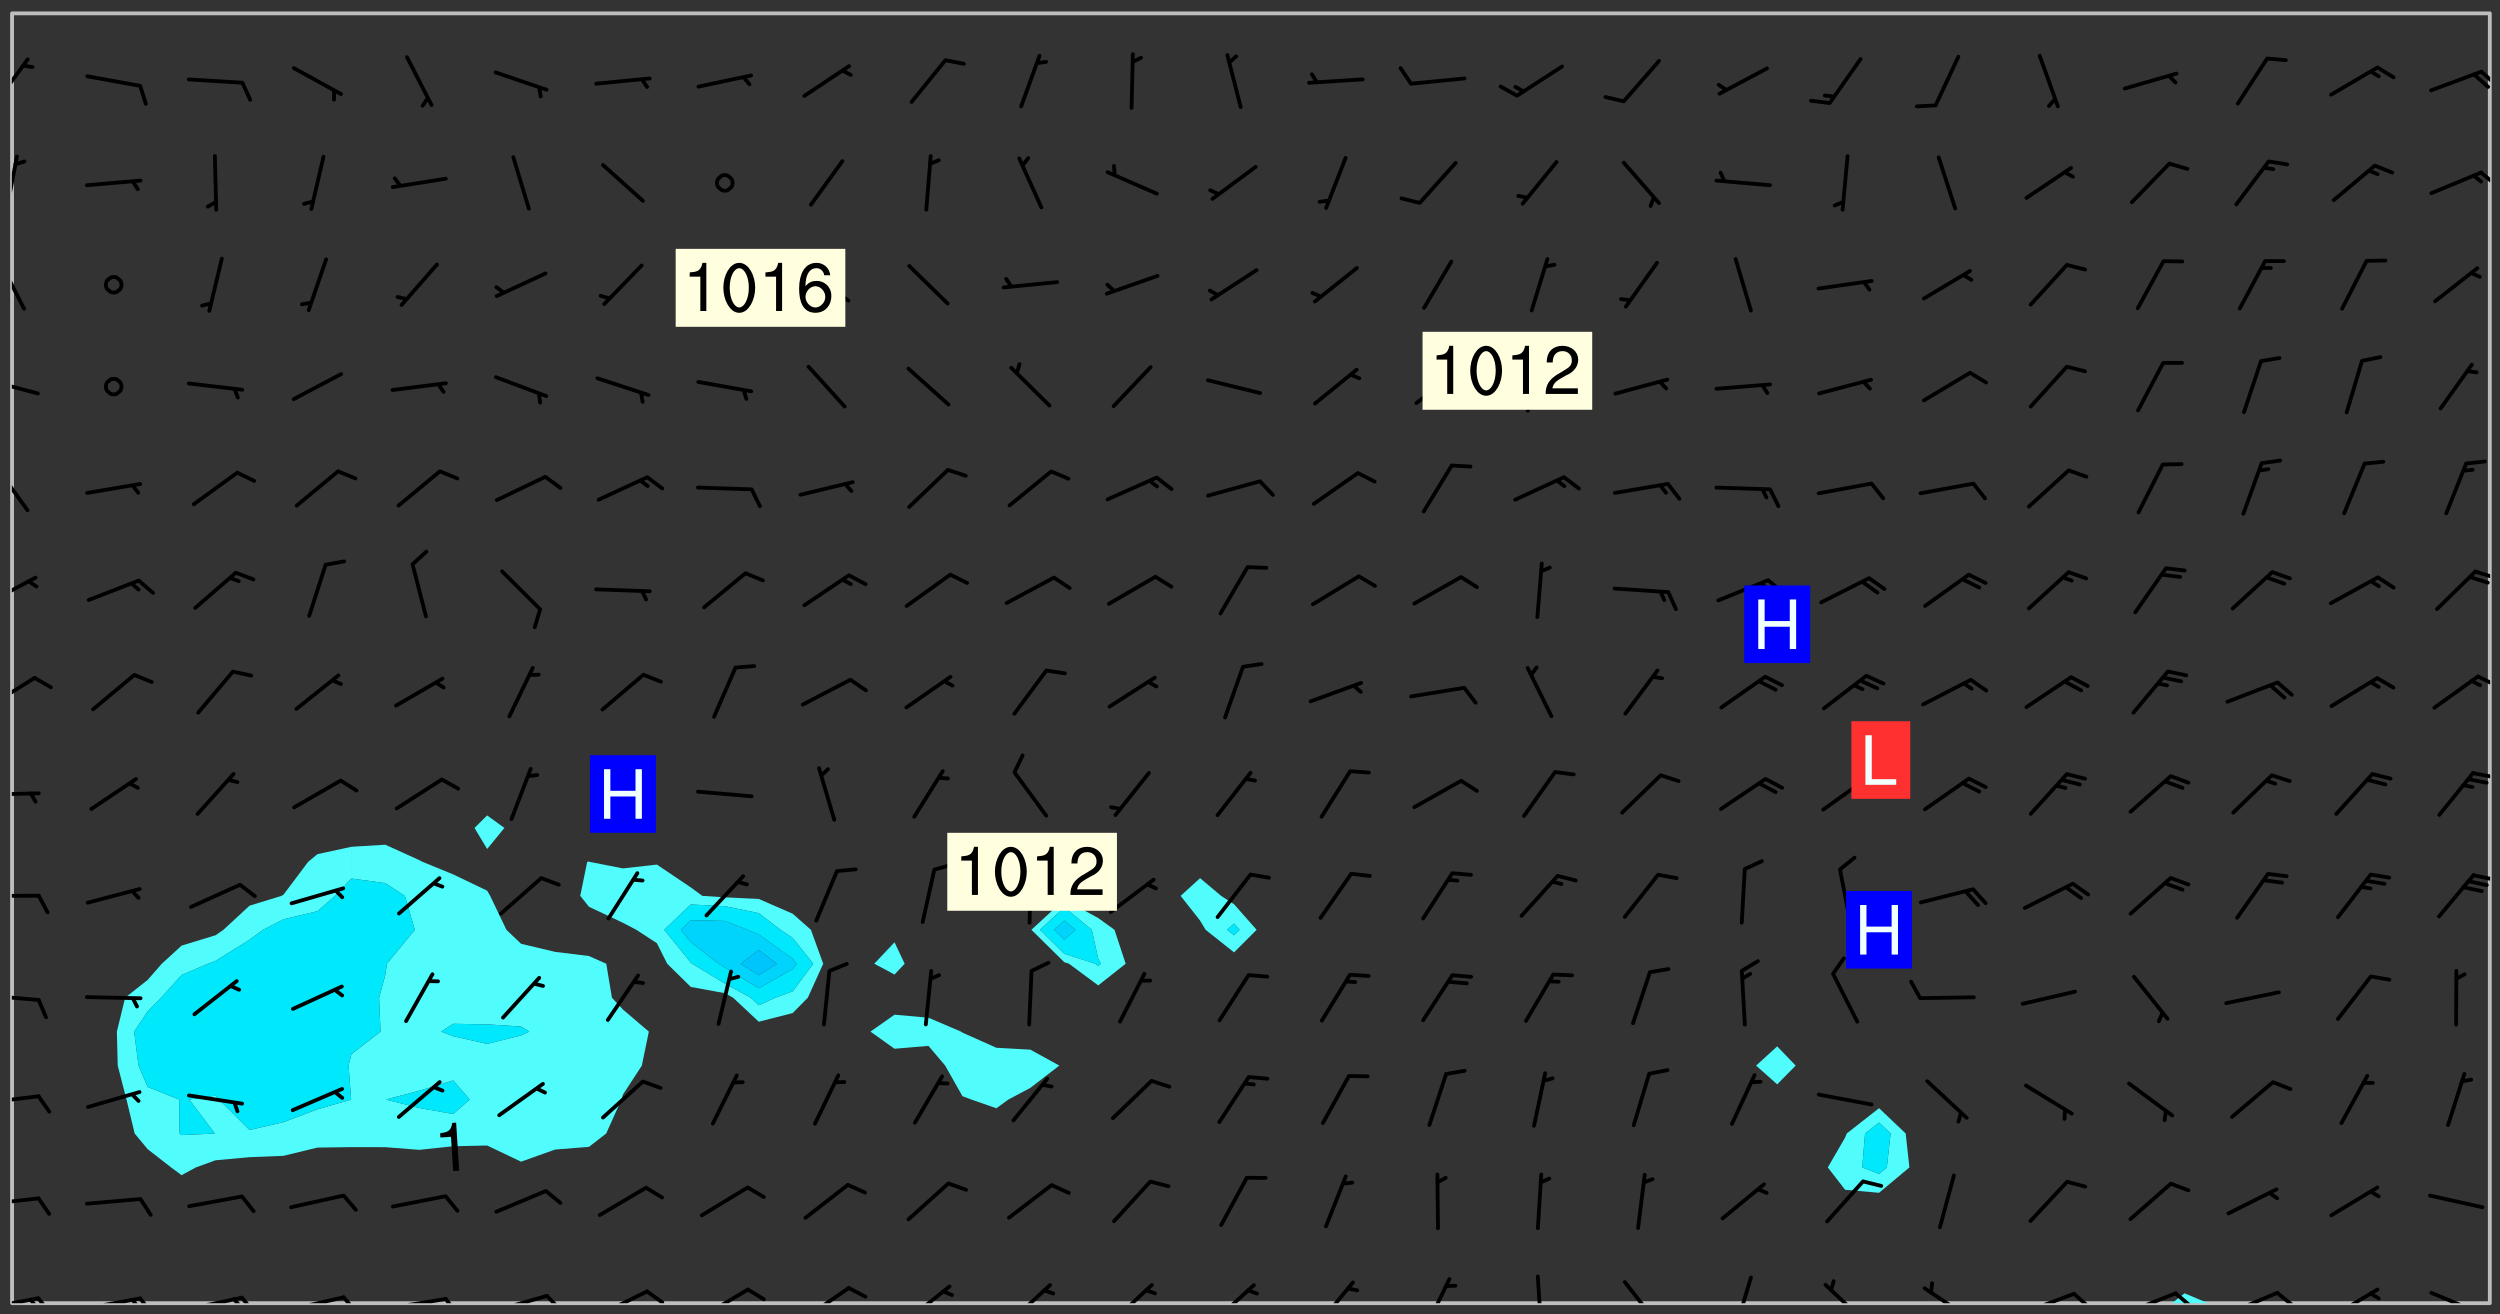 <svg xmlns="http://www.w3.org/2000/svg" role="img" xmlns:xlink="http://www.w3.org/1999/xlink" viewBox="142.45 309.95 326.84 171.84"><rect x="142.45" y="309.95" width="326.84" height="171.84" fill="#333333" stroke="none"/><defs><clipPath id="a"><path d="M144 311.672h1v168.656h-1zm0 0"/></clipPath><clipPath id="b"><path d="M144 311.672h324v168.656H144zm0 0"/></clipPath><clipPath id="c"><path d="M426 479h6v1.328h-6zm0 0"/></clipPath><clipPath id="d"><path d="M467 311.672h1v168.656h-1zm0 0"/></clipPath><clipPath id="e"><path d="M144 479h4v1.328h-4zm0 0"/></clipPath><clipPath id="f"><path d="M147 479h3v1.328h-3zm0 0"/></clipPath><clipPath id="g"><path d="M146 479h2v1.328h-2zm0 0"/></clipPath><clipPath id="h"><path d="M153 479h9v1.328h-9zm0 0"/></clipPath><clipPath id="i"><path d="M160 479h3v1.328h-3zm0 0"/></clipPath><clipPath id="j"><path d="M159 479h2v1.328h-2zm0 0"/></clipPath><clipPath id="k"><path d="M166 479h9v1.328h-9zm0 0"/></clipPath><clipPath id="l"><path d="M173 479h3v1.328h-3zm0 0"/></clipPath><clipPath id="m"><path d="M172 479h3v1.328h-3zm0 0"/></clipPath><clipPath id="n"><path d="M180 479h8v1.328h-8zm0 0"/></clipPath><clipPath id="o"><path d="M187 479h3v1.328h-3zm0 0"/></clipPath><clipPath id="p"><path d="M193 479h8v1.328h-8zm0 0"/></clipPath><clipPath id="q"><path d="M200 479h3v1.328h-3zm0 0"/></clipPath><clipPath id="r"><path d="M206 479h9v1.328h-9zm0 0"/></clipPath><clipPath id="s"><path d="M213 479h3v1.328h-3zm0 0"/></clipPath><clipPath id="t"><path d="M220 478h8v2.328h-8zm0 0"/></clipPath><clipPath id="u"><path d="M226 478h4v2.328h-4zm0 0"/></clipPath><clipPath id="v"><path d="M233 478h8v2.328h-8zm0 0"/></clipPath><clipPath id="w"><path d="M239 478h4v2.328h-4zm0 0"/></clipPath><clipPath id="x"><path d="M247 478h7v2.328h-7zm0 0"/></clipPath><clipPath id="y"><path d="M260 477h7v3.328h-7zm0 0"/></clipPath><clipPath id="z"><path d="M274 477h6v3.328h-6zm0 0"/></clipPath><clipPath id="A"><path d="M287 477h7v3.328h-7zm0 0"/></clipPath><clipPath id="B"><path d="M300 477h7v3.328h-7zm0 0"/></clipPath><clipPath id="C"><path d="M314 477h6v3.328h-6zm0 0"/></clipPath><clipPath id="D"><path d="M328 476h5v4.328h-5zm0 0"/></clipPath><clipPath id="E"><path d="M343 476h2v4.328h-2zm0 0"/></clipPath><clipPath id="F"><path d="M354 477h6v3.328h-6zm0 0"/></clipPath><clipPath id="G"><path d="M369 476h3v4.328h-3zm0 0"/></clipPath><clipPath id="H"><path d="M380 477h7v3.328h-7zm0 0"/></clipPath><clipPath id="I"><path d="M393 478h8v2.328h-8zm0 0"/></clipPath><clipPath id="J"><path d="M406 478h8v2.328h-8zm0 0"/></clipPath><clipPath id="K"><path d="M413 478h3v2.328h-3zm0 0"/></clipPath><clipPath id="L"><path d="M420 478h8v2.328h-8zm0 0"/></clipPath><clipPath id="M"><path d="M426 478h3v2.328h-3zm0 0"/></clipPath><clipPath id="N"><path d="M433 478h8v2.328h-8zm0 0"/></clipPath><clipPath id="O"><path d="M439 478h4v2.328h-4zm0 0"/></clipPath><clipPath id="P"><path d="M446 478h8v2.328h-8zm0 0"/></clipPath><clipPath id="Q"><path d="M460 478h8v2.328h-8zm0 0"/></clipPath><clipPath id="R"><path d="M144 466h4v2h-4zm0 0"/></clipPath><clipPath id="S"><path d="M144 453h4v2h-4zm0 0"/></clipPath><clipPath id="T"><path d="M144 439h4v2h-4zm0 0"/></clipPath><clipPath id="U"><path d="M144 426h4v2h-4zm0 0"/></clipPath><clipPath id="V"><path d="M465 424h3v2h-3zm0 0"/></clipPath><clipPath id="W"><path d="M144 413h4v2h-4zm0 0"/></clipPath><clipPath id="X"><path d="M465 410h3v2h-3zm0 0"/></clipPath><clipPath id="Y"><path d="M144 398h4v5h-4zm0 0"/></clipPath><clipPath id="Z"><path d="M466 398h2v2h-2zm0 0"/></clipPath><clipPath id="aa"><path d="M144 385h4v5h-4zm0 0"/></clipPath><clipPath id="ab"><path d="M465 384h3v2h-3zm0 0"/></clipPath><clipPath id="ac"><path d="M144 370h3v7h-3zm0 0"/></clipPath><clipPath id="ad"><path d="M144 359h4v3h-4zm0 0"/></clipPath><clipPath id="ae"><path d="M144 343h2v8h-2zm0 0"/></clipPath><clipPath id="af"><path d="M144 330h1v8h-1zm0 0"/></clipPath><clipPath id="ag"><path d="M466 332h2v3h-2zm0 0"/></clipPath><clipPath id="ah"><path d="M144 317h3v7h-3zm0 0"/></clipPath><clipPath id="ai"><path d="M466 319h2v3h-2zm0 0"/></clipPath><g id="aj" clip-path="url(#clip1)"><path fill="#fff" fill-opacity="0" fill-rule="evenodd" d="M0 0h1000v1000H0zm0 0"/><path fill="#d3d3d3" fill-opacity="0" fill-rule="evenodd" d="M162.152 355.867l-.234.293.059.234.117.172.176.234.293.348.113.059.117-.172.059-.234.176-.176.465-.176h.699l.234.293.289.816.059.176.176.23.352.234.699.699.172.176.234.348.234.41.289.582.41.465.23.234.234.176.117.23.176.293.172 1.164v.234l.059.289.059.117.117.117.348.41.117.172.176.176.176.234.117.172.172.352.059.234.234.406.234-.059-.176.176-.059.93h-.582l-.234-.113-.348.113-.117.117-.059.293-.059.176-.117.172-.465.293-.059.234-.059.113v.645l.059.172v.41l.059.059v.406l.059.406.117.176.059.059.23.641-.059.293v.699l-.059.582v.234l-.059.23-.055.352v1.922l.055.117h.426l-.367.117-.023.352.891 1.168 1.742.539 1.34.359v.539l.09.809.535.715 1.52.27.891-.086.09 1.164.535.18 1.16-.18 2.055-.984 1.16-.363 1.879-.176 1.695-.18-.18.719-1.516.086-1.25.09-.805.27-1.074.809.27.719.535.898-.18.625-.266.809.266 1.078.625.898.805.18 1.25-.18-.266.723.098.504.055.293v.172l.059.293v.406l.176.117.352.117h.406l.293-.176.113-.117.059-.117.117-.23.059-.176.352-.465.23-.176.176-.059.176.059.059.176.117.988.055.469.059.172.117.234.176.059.816.059h.289l.117.234.059.406.059.352v1.105l.117.293.117.348.289.699.176.352.582.754.352.176.172.059.469.234.641.465.348.234.293.176.293.055.23.062.816.348.293.176.113.172.352.352.117.176.523.641v.289l.059.352v.348l.059.352.059.289.117.059.172.059h.176l.582.234.176.117.176.289.176.234.113.234.293.23.117.117v.41l.059.055.289.234.234.117.059.117.117.172.059.117.23.234.059.176.234.059.117.059-.117.113-.059.117v.117l-.117.293-.117.289v.582l.176.117.117.059.059.117.117.117.113.059.176.348.059.352.059.406v.176l-.059.176-.117.699v.172l.117.176.293.293h.406l.176.117.117.172.117.293v.234h-.527l-.23-.234h-.234l-.176.059-.059.699.059.348.117.176.176.41.117.23.289.469.176.055h.523l.234.059.758.641.059.293v.234l.059.059.23.348v.352l-.117.172v.293l.293.289.293.176.172.059.293.176.293.117.582.406.289.234.293.176.219.16.016.012.23.176.641.523.176.234.117.176.176.176.113.172v.641l.117.176.469.117.582.117.234.059.23.113.293.117.113.059.586.352.289.172.176.062.176.055.176.059.699.352.289.176.234.055.289.176.234.117.641.406.293.117.172.059.234.059.41.059.23.059.234.117.059.172-.41.176.469.059.059.293.113.234.176.055.234.059.176.059.406.117.641.234.117.172.059.234v.176l-.059.117-.059.406.234.234.117.059.348.117.641.23.176.117.289.117.176.176.234.465.582 1.105.176.176.348.176.176.117.352.117 1.047.523.234.059.465.113.293.059.465.176.758.582.234.234.348.465.176.176.289.234.816.699.293.176.289.289.293.176.293.289.695.641.176.176.293.234.289.234.469.289.641.582.348.234.234.293.348.348.352.465.934.992.348.406.117.176.234.059.113.117.645.176.23.113.234.059.293.176.23.117.934.699.406.406.234.176.406.176.234.117.816.348.348.234.234.117.293.289.23.117.758.352.352.172.23.059.293.117.234.059.871.176h.816l.469.23.172.059.875.699.465.117.293.059.176.059.23.059.469.059.348.059.352.059.406.059h.293l.172.059v.23l.176.176h.293l.348.059.352.059.699.117h.641l.465-.234.293-.176.172-.117.41-.172.289-.176.934-.465.469-.293.523-.293.465-.172.465-.176 1.051-.465.289-.117.41-.117.289-.117.527-.176 1.516-.699.582-.348.289-.059.293-.059.348-.117.875-.23.352-.117h.113l.234-.059.875-.234.234-.059h.812l.352-.059.816-.117.172-.059.352-.055.293-.059.23-.059.816-.176.176-.059h.348l.234-.059.465-.117.758-.172.234-.059h.348l.41-.117.289-.059 1.285-.059h.289l.41-.059.23-.059h.176l.875-.117h.406l.41-.117h.348l.352-.113.871-.059h1.75l1.047.289.41.117.289.117.352.117.289.117 1.051.172.289.059h.293l.293.059.172.059.41.059.172.059.117.059h.117l.117.059.352.059h.113l.41.066 1.922.395 1.926.395 1.52.449 1.695.719 2.145.805 1.605-.719 1.43-.805 1.16-1.078 1.25-.449 3.035-.719 1.875-.359 2.145-1.348 2.234-1.254 2.5-1.258 1.695-.449 1.785-.18 1.16-.27.625.539 1.34-.27.715-.988.984-1.344.445-.18.805-.359 1.875-.539 1.785-.449 1.25-.27 1.16-.09 1.699-.09 1.961-.27 1.25-.09h.539l.625-.09h.891l2.145-.18 2.41-.18 2.59-.09 1.695.18 1.609.09 1.43.359 1.16.719 1.875.988 1.16 1.527.266.715.629.09.355.898.535.539.535 1.527 1.074.359h.535l-.805.535.09 1.707.715 2.695.891.805.895.988.715 1.258 1.785.539 1.52-.18.355 1.344 1.609-.805.98-.539.27.27.316-.215.219-.145.801.449.449-.359h.355l.535-.27.539-.719.535-.27.625-.988 1.16.449.84.371 1.395.617 1.695-.18h1.605l1.785.09.18-1.707.535-1.344.805.27.492.848.402.406-.09.539v.359l.715.449.711-.27h1.43l.359.988.445 1.258.715 1.344 1.25.629 1.695.629.715-.18.18-.539.98-.09.449.359.086 1.258-.266.629-.535.18v.539l.715.984.266.539.984.988.801 1.078-.266.359-.09.898-.625 2.332-.355 2.066-.09 1.793-.18.719-.09.539v1.438l-.98 1.883-.359 1.707-.535.898-.805 1.168-.266.539 2.055 1.254.086.359-.355.539-.09-.18v.809l.09 1.438-.445.715-1.074.094-.266.715.535.898.805.719 1.16.809 1.34.27.445.359-.355.449-1.789-.09-1.25-.449-.715-.719-.625-.09-.176 3.59-.188 1.309h89.359V311.703h-55.27v49.082l.762.125 3.289.543 2.023 2.836v2.754l2.352.332 2.348.332h4.051l-1.379 4.16-2.023.707-2.023.703-.543.344-2.594 1.617-.188.117-2.023-2.078-.73-2.742-2.672-2.078-1.375-3.5-.066-.082-1.957-2.672 2.75-1.418v-49.082H294.422v91.414l.117.031.133.012.074.074.105.047.09.059.086.059.09.059.297.297.059.09.031.117.027.117.016.137-.031.117-.059.09-.059.086-.043.105-.047.102-.027.121v.145l.176.27.148.148.074.086.074.074.043.105.062.09.059.086.043.105.059.09.047.102.043.105.059.086.117.18.074.074.062.086.059.09.043.105.059.09.059.086.062.09.059.09.043.102.117.18.074.074.059.086.074.074.09.059.105.047h.148l.133-.016.133.016.102-.047.074-.074.047-.102-.016-.133v-.148l-.047-.105-.027-.117-.047-.102-.027-.121-.043-.102-.062-.09-.043-.102-.043-.105-.031-.117-.016-.133-.012-.137.086-.059.059-.086.121-.031.043.105.016.133v.117l.059.102.059.09.09.059.148.148.059.09.043.105-.012.102.086.059.105.047.086.059.09.059.074.074-.117.027-.105.047-.086.059-.074.074-.059.09-.062.086-.027.121-.047.102-.043.105-.031.117-.012.133-.016.133v.148l.027.117.047.105.043.102.059.09.074.074.09.059.074.074.09.059.059.09.043.105.047.102.117.031.133.016h.148l.117-.031.105.043.043.105.047.102.027.121L299.5 410l.027.117.031.121.027.117.105.043.102.047.133-.016.148.148.062.086.074.074.07.074.09.062.105.043.102.043.117.031.137.016.117-.031.074-.074.027-.117-.012-.133-.031-.121-.027-.117.043-.105h.117l.09.062.117.027h.148l.133.016h.148l.133.016.133-.016h.148l.133-.016.133-.012.137.012.117-.027.133-.016.191-.059-.059.176-.016.133-.027.121-.016.133-.059.086-.133.016-.105.047-.105.043-.117.031-.117.027-.266.031h-.148l-.133.016-.074.074.059.086.148.148.117.18.074.07.09.062.09.059.086.059.09.059.102.043.105.062.105.043.086.059.105.047.102.043.18.117.059.09-.043.102-.047.105.016.133.223.223.059.09.043.102.031.121.043.102.016.133.031.117.012.137.031.117.148.148.102.043.105.043.117.031.133.016.137.016h.117l.117-.031.09-.059.043-.105.047-.102.043-.105.031-.117.012-.133v-.148l-.012-.133-.016-.133-.031-.117-.043-.105-.047-.105-.043-.102-.043-.105-.016-.133.016-.133.027-.117.031-.117.027-.121.047-.102.09-.059.086-.062.074-.074.09-.059.223-.223.059-.086.074-.074.117-.18.059-.086v-.148l-.074-.074-.102-.047-.105-.043-.102-.043-.059-.09-.047-.105-.027-.117.09-.059.117-.031.102-.043.18-.117.148-.148.012-.133-.012-.105-.09-.059-.133.016h-.148l-.133.016-.133-.016-.121-.031-.086-.059-.074-.074-.059-.09-.062-.086-.117-.18-.059-.086.031-.121.086-.059.121-.031.059-.086v-.121l-.031-.117-.059-.09-.059-.086-.047-.105-.027-.117-.016-.133.059-.09.074-.074.09-.059.117-.18.074-.074.059-.086.148-.148.121-.031.133-.016.133.016.074.074.043.105.016.133-.031.117-.117.031-.133.012-.148.148-.043.105-.047.102-.027.121-.031.117v.148l.031.117.043.105.059.09.074.07.074.074.117.031.121.027.117-.027.133-.016h.117l.09.059.074.074.047.105.059.086.102.047.133.016.105.043.086.059-.012.105-.074.074-.18.117-.059.09-.09.059-.07.074-.074.074-.062.09-.027.117-.016.133.016.133-.016.133v.148l.016.133.027.117.031.121.074.074.09.059.086.059.09.059.117.031v.086l-.102.047-.09.059-.266.031-.117.027h-.148l-.105.043-.102.047-.059.09-.062.234-.012.133-.031.121-.016.133v.293l-.012.133.012.137.016.133.133.016.133.012.121.031.086.059.074.074.047.105.043.102.016.133v.445l-.016.133v.445l.031.266.027.117.016.133.031.117.086.211.031.266v.148l-.031.117-.027.117-.031.121-.027.117-.031.117-.031.121-.012.133-.016.133.09.059.117-.031.102.016.047.105-.031.266v.441l-.043.105-.047.105-.043.102-.043.105-.059.086-.031.121-.043.117-.031.117-.016.133.016.133.059.09.105.047.086.059.059.086-.012.137-.031.117-.043.102v.445l-.016.133v.148l-.031.117-.043.105-.027.117-.047.105-.043.102-.031.121-.027.117-.031.133-.031.117-.027.117-.043.105-.031.117-.031.121-.012.133-.016.133v.297l.027.117v.148l.047.398.027.117.059.09.121.031h.148l.133-.016.059.09v.117l-.059.09-.09.059-.102.043-.105.047-.09.059-.086.059-.137.016-.117-.031-.133-.016-.102.047-.062.086-.012.137-.016.133-.031.117-.027.117-.016.133-.031.121v.297l.016.133.031.117v.148l.012.133v.148l-.027.117-.047.102-.027.121-.031.117-.059.09-.074.074-.102.043-.105.047-.117.027-.121.031-.102-.047.059-.086.105-.047.027-.117.031-.117.027-.121.031-.117v-.148l.016-.133-.031-.117-.043-.105-.105.016-.074.074-.102.043-.09.062-.074.074-.043.102-.016.133-.031.117L304.25 426l-.031.117-.027.117-.031.121-.027.117-.031.117-.043.105-.09.059h-.09l-.117-.031-.031-.086.016-.137-.031-.117v-.148l-.012-.133v-.148l-.062-.234-.027-.121-.043-.102-.047-.105-.059-.086-.059-.09-.043-.105-.062-.086-.148-.148-.07-.074-.105-.047-.105-.043-.102-.043-.297-.297-.09-.074-.086-.059-.105-.043-.09-.062-.086-.059-.105-.043-.09-.059-.086-.062-.074-.07-.105-.047-.086-.059-.105-.043-.09-.062-.102-.043-.105-.043-.086-.059-.105-.047-.105-.043-.102-.047-.09-.059-.102-.043-.105-.043-.09-.062-.117-.027-.133-.016-.133.016H299.75l-.133.016-.117-.031-.09-.059-.074-.074-.09-.059-.102-.047h-.148l-.121-.027-.102-.043-.074-.074-.117-.18-.09-.059-.102-.043-.09-.062-.105-.043-.09-.059-.086-.059-.105-.047-.059-.086-.059-.09-.043-.105-.047-.102-.074-.074-.086-.059-.074-.074-.09-.059-.223-.223-.043-.105-.031-.266.105-.043h.145l.105.043.074.074.09.059.086.059.105.047.09.059.148.148.07.074.148.148.062.086.074.074.086.059.074.074.09.062.09.059.086.059.27.176.102.047.105.043.102.043.047-.074.059-.086.074-.074.07-.074.105.043.074.074.059.09.043.102.047.105.043.105.121.027.117-.027.074-.09.043-.105.059-.09.074-.074.105-.043.117-.027.133.012.09.059.148.148.059.09.043.105.047.102.043.105.043.102.105.047.105.043.133.016.086-.059.059-.09.074-.074.105-.043.117.027.105.047.102.043.105.043.102.047.18.117v.117l-.016.133.016.133.016.137.059.086.102.047.121.027.117.031h.148l.117-.031.059-.09.18-.117.059-.09.074-.074.059-.086.117-.18.18-.117.117.031.09.059.043.074-.016.133v.117l.09.059h.148l.133-.016.133-.012.266-.031.105-.043.117-.031.121-.027.074-.074.07-.074.062-.09-.016-.105-.047-.102-.102-.043-.105-.016-.117.027-.266.031h-.148l-.074-.074-.09-.059-.117-.031-.117-.027-.133-.016h-.148l-.133.016h-.297l-.105-.047-.148-.148-.043-.102-.059-.09.223-.223.086-.059.105-.043.117-.031.133-.016.133.016.137.016.102.043.133-.012.09-.062.102-.043.062-.09-.047-.102-.09-.059-.117-.031-.102-.043-.059-.09-.062-.09v-.117l.016-.133.105-.047.074-.07v-.121l-.09-.059-.031-.117.09-.059.074-.074.043-.105.059-.09.047-.102.016-.133v-.148l-.047-.105-.043-.102-.09-.059-.133-.016-.102-.043-.137-.016-.117-.031h-.445l-.133-.016-.133-.012-.133-.016-.117-.031h-.148l-.133-.016-.133-.012-.266-.031-.121-.043-.086-.059-.074-.074v-.148l.012-.133.105-.047.102-.043.133-.016h.152l.133-.016h.293l.121.031.102.043.09.059.234.062.121-.047.09-.059.102-.043.133-.016.105.043.102.047.133.012.121-.027h.145l.121-.031.117-.027.105-.047.074-.074.086-.059.148-.148.059-.086.047-.105.027-.117.016-.105-.102-.043-.09-.059-.117-.031-.105-.043-.09-.062-.074-.086-.074-.074-.102-.043-.105-.047-.102-.043-.059-.09-.047-.102-.086-.211-.062-.086-.059-.09-.074-.074-.086-.059h-.27l-.117.031-.09.059-.102.043-.133.016-.105-.016-.027-.117-.062-.09-.117-.031-.102-.043-.148-.148-.031-.117-.016-.105.074-.074.18-.117.117-.027.117-.031.137.016.102.043.105.043.102.047.105.043.117.031.133.016.117.027.133.016.105-.016.09-.059-.074-.074-.105-.043-.074-.074-.074-.09-.148-.148-.086-.059-.09-.059-.074-.074-.09-.059-.102-.047-.121-.027-.102-.047-.105-.043-.117-.031-.102-.043-.121-.031h-.148l-.117.031-.105.043-.086.062-.18.117-.086.059-.09.059-.105.047-.086.059-.105.043-.102.043-.105.047-.074.074-.059.09-.059.086-.047.105-.059.086-.074.074-.133-.012-.117-.031h-.117l-.074.074-.09.059-.074.074-.09.059-.086.059-.105.047-.102.043-.137.016-.102-.043-.148-.148-.105-.047h-.086l-.105.047-.102.043-.121.031-.117-.031-.074-.074v-.117l.031-.121.074-.07.059-.09.074-.074.117-.031.105-.043h.293l.133-.016.137-.016.102-.043.09-.059.102-.047.09-.059.133-.012.09.059.133.012.09-.059.086-.059.105-.043.09-.059.086-.062.09-.059.148-.148.059-.086.059-.09.105-.043.133-.016.117.027.121.031.059-.059.059-.09.031-.266.027-.117.105.012.133.016.102-.043.09-.059.059-.09.074-.074.059-.09.047-.102.012-.133-.012-.133-.047-.105-.148-.148-.059-.09-.059-.086-.043-.105v-.445l.016-.133v-.148l.012-.133-.059-.059-.09.059-.102-.043-.18-.117-.086-.059-.062-.09-.059-.09-.074-.074-.086-.059-.121.031-.102.012-.105.047-.086.059-.105.043-.148.148-.09.059-.086.059-.09.062-.105.043-.133.016v-.121l.105-.043.117-.031.074-.07.043-.105v-.148l-.027-.117-.148-.148-.133-.016h-.148l-.117.031-.105.043-.102.043-.09.062-.117.027-.074-.074.012-.133-.043-.102-.043-.105-.09-.059-.117.027-.121.031-.117.031-.102.043-.121.031-.102.043-.105.043-.09.059-.102.016v-.117l.016-.133-.059-.09-.074.043-.148.148-.059.09-.074.074-.047.105-.043.102-.074.074-.059.09-.074.074-.059.086-.074.074-.09.062-.074.07-.074.074-.102.016-.133.016-.105-.043v-.121l.148-.148.043-.102.059-.09.047-.102.043-.105.059-.09.031-.117.043-.102.031-.121.027-.117.047-.105.043-.102.043-.105.074-.07.09-.062.09-.059.102-.043h.297l.266-.031.105-.043-.074-.074-.117-.031-.105-.043-.09-.059-.102-.047-.09-.059-.102-.043-.105-.043-.09-.062-.086-.059-.105-.043-.102-.043-.121-.031-.117-.031-.102-.043L297.5 410.25l-.102-.043-.09-.059-.043-.105-.016-.133.102-.043.133-.016.137.016.133-.016.102-.043.059-.09.016-.105-.09-.059-.074-.074-.102-.043-.09-.059-.148-.148-.043-.105-.016-.133v-.293l-.059-.09-.09-.059-.074-.074-.043-.105-.031-.117-.059-.09-.074-.074-.117-.027-.074-.074-.09-.059-.09-.062-.086-.059-.074-.074-.059-.086-.047-.105-.086-.059-.148-.148-.195-.059-.133.016-.102.043-.074.074-.047.102-.043.105-.059.09-.059.086-.297.297-.09.059h-.086l-.062-.086-.043-.105.031-.117.059-.09.027-.117-.012-.133-.09-.062-.105.047-.117.027-.117.031-.27.176-.102.047-.117.027-.105.047-.09.059-.102.043-.059-.086-.047-.105.016-.133.047-.105.07-.074.074-.07.059-.09v-.148l-.043-.105h-.238l-.102.047-.031.117-.027.117-.031.121-.074.043-.133.016-.074-.047-.043-.102-.043-.105-.047-.102-.043-.105-.121.031-.102.043-.133.016-.117.031-.105.043-.09.059-.102.047-.121.027-.133.016-.102-.043-.059-.09-.047-.105-.043-.102-.043-.105v-.117l.059-.09.086-.059.18-.117.102-.047.105-.043.105-.059.102-.043.09-.062.102-.043.105-.059.102-.047.09-.059.105-.043.102-.043.09-.062.102-.043.137-.016.117.031.102.043.121.031.102.043.105.047.102.043.105.043.102.047.105.043.102.043.105.047.086.059.105.043.117.031.105.043.102.047.09.059.105.043.102.043.105.047.117.027.102.047.121.027h.148l.086-.059.016-.102.059-.09-.027-.117-.074-.074-.117-.18-.074-.074-.09-.074-.18-.117-.086-.059-.105-.043-.102-.047-.27-.176-.059-.09-.074-.074-.059-.09-.043-.102-.031-.117-.016-.137v-.562l-.012-.133-.016-.133-.031-.117-.016-.133-.012-.133-.031-.121-.223-.223-.059-.086-.016-.105.031-.117.133-.016v-91.414H172.992v1.453l-.059.234-.352 1.051-.172.523-.117.348-.176.41-.117.172-.234.293-.23.059h-.352l-.117.059-.23.406v.293l.117.176.23.23.117.234.641.758.293.465.176.234.23.352.234.348.641.816.176.465.172.41.117.695.176.469.117 1.398.059.465v.875l.117 1.047v4.781l-.059.465-.352 1.281-.176.523-.113.41-.352.93L172.934 336l-.234.582-.117.176-.172.348-.176.406-.352.816-.059.293-.113.293-.117.289-.059.176-.117.875-.059.406-.059.117-.059.176-.059.172-.23.527-.117.172v.234l-.117.234-.059.172-.176.586v.289l-.059.176v.293l-.059.113-.059.527v.172l-.055.234v2.621l-.176.816-.117.176-.176.234-.117.172-.113.234-.586.934-.23.289-.293.465-.176.234-.289.352-.352.699-.113.23-.176.41-.176.23-.406.527-.816.699-.293.172-.289.234-.176.117-.176.176-.523.406-.527.176-.172.176-.234.055-.641.176h-.758m12.211 31.023l-1.074.449.359.895 1.25-.715.445-.539-.98-.09"/><path fill="#d3d3d3" fill-opacity="0" fill-rule="evenodd" d="M201.508 416.598h-.895l.449.629.98.359.805-.09.445-.988-.176.09-.715-.355-.895.355m154.621 59.07l-.059-.523v-.293l.113-.293.059-.23.469-.469h.113l.117-.113.117-.059h.176l.234-.059h.348l.234.059.117.059.23.172.059.176.117.582v.293l-.117.176-.172.289-.176.176-.527.523-.23.234-.117.059h-.176l-.117-.059-.406-.293-.176-.117-.117-.059-.059-.113-.055-.117m6.641-10.957l-.059-.172v-1.109l.059-.172.176-.059.172-.059h.176l.234-.059.117.059.059.699-.059.172-.117.176-.117.059-.234.523-.113.059h-.234l-.059-.117m9.613-14.391l-.117-.176v-.699l.293-.875.117-.172.176-.352.113-.23.117-.293.352-.758.117-.23.172-.234h.176l.117-.059h.641l.117.059.234.234.172.113.352.293.117.117.113.176v.113l.117.059.117.117v.699l-.059.176v.23l-.059.176-.348 1.051-.117.23-.117.234-.117.059-.23.234-.641.289h-.875l-.41-.117-.641-.465"/><path fill="none" stroke="#bebebe" stroke-linecap="round" stroke-linejoin="round" stroke-miterlimit="10" stroke-width=".5" d="M467.957 311.695H144.027v168.625h323.93v-168.625"/><g clip-path="url(#a)"><path fill="#fff" fill-opacity="0" fill-rule="evenodd" d="M144 475.891v4.438h.004H144V311.672h.004H144v164.219"/></g><g clip-path="url(#b)"><path fill="#fff" fill-opacity="0" fill-rule="evenodd" d="M144.004 480.328V311.672h48.816V420.383l-4.438.273-4.438.961-1.219 1.012-3.219 4.289-.262.152-4.18 1.285-3.406 3.152-1.031.711-4.438 1.355-2.59 2.371-1.848 2.113-2.941 2.324-1.086 4.438.113 4.441 1.148 4.438 1.066 4.438 1.699 2.051 3.07 2.387 1.367 1.012 1.859-1.012 2.578-.934 4.438-.406 4.441-.176 4.438-1.078 4.438-.062 4.438.008 4.441.348 4.438-.469 4.438-.098 4.438 2.117 4.441-1.586 4.438-.355 2.25-1.746 1.992-4.438.195-.648 2.469-3.789.918-4.441-3.387-2.891-1.441-1.547-.738-4.438-2.258-1.008-4.438-.547-4.441-1.055-1.918-1.828-2.125-4.438-.395-.676-4.438-2.129-3.996-1.637-.441-.23-4.441-2.016V311.672h13.316V416.555l-1.652 1.637 1.652 2.754 2.258-2.754-2.258-1.637V311.672h13.316v110.914l-.234.043-.91 4.441 1.145 1.426 4.438 2.094 1.754.918 2.684 1.746 1.352 2.691 3.086 3.031 4.441.812 1.086.594 3.352 3.141 4.438-1.133 1.98-2.008 2.012-4.438-1.609-4.438-2.383-2.102-4.438-1.934-4.438-.211-2.941-.191-1.5-1.102-4.438-2.988-4.438.5-4.355-.852-.082-.043V311.672h39.945v121.473l-2.652 2.801 2.652 1.418v5.242L256.25 444.82l3.148 2.242 4.438-.375 2.18 2.574 2.258 4 1.156.438 3.281 1.145 1.574-1.145 2.867-1.523 3.789-2.914-3.789-2.082-4.441-.246-4.438-1.98-.184-.133-4.254-1.816-4.438-.398v-5.242l1.324-1.418-1.324-2.801V311.672h22.191v115.875l-4.297 3.961 4.297 4.238.613.199 3.824 2.836 3.59-2.836-1.465-4.438-2.125-1.535-4.438-2.426v-115.875h17.754v113.082l-2.543 2.316 2.543 3.234.727 1.203 3.711 2.953 2.953-2.953-2.953-3.348-1.691-1.09-2.746-2.316V311.672h75.449V446.746l-2.758 2.516 2.758 2.453 2.414-2.453-2.414-2.516V311.672h13.316v143.156l-4.223 3.309-.215.535-2.262 3.902 2.262 2.922 4.438.395 3.969-3.316-.488-4.438-3.48-3.309V311.672h79.887v168.656h-36.867l-3.074-1.297-1.656 1.297H144.004"/></g><path fill="#50fcfc" fill-rule="evenodd" d="M157.84 449.262l-.113-4.441 1.086-4.438 2.941-2.324 1.848-2.113 2.59-2.371 4.438-1.355 1.031-.711 3.406-3.152 4.18-1.285.262-.152 3.219-4.289 1.219-1.012 4.438-.961v4.148l-2.121 2.266-2.316 2.004-4.438 1.055-2.668 1.379-1.773 1.297-4.438 2.762-.992.379-3.445 1.465-2.68 2.973-1.758 1.781-1.77 2.656.574 4.441 1.195 2.789 4.117 1.648.059 4.438.262.207 4.344-.207-3.352-4.438 3.445-.504.449.504 3.988 3.977 4.441-1.02 4.438-1.684 4.41-1.273-.336-4.438.363-1.48 3.816-2.961-.188-4.438.809-2.965.219-1.473 3.641-4.438-1.309-4.438-2.551-1.664-4.438-.602v-4.148l4.438-.273 4.441 2.016.441.23 3.996 1.637v19.531l-1.578 1.023 1.578.602v5.785l-4.438 1.34-4.367 1.152 4.367 1.109 4.438.781 2.164-1.891-2.164-2.492v-5.785l4.438 1.004 4.438-1.105 1.086-.5-1.086-.66-4.438-.293-4.438-.07v-19.531l4.438 2.129.395.676 2.125 4.438 1.918 1.828 4.441 1.055 4.438.547 2.258 1.008.738 4.438 1.441 1.547 3.387 2.891-.918 4.441-2.469 3.789-.195.648-1.992 4.438-2.25 1.746-4.438.355-4.441 1.586-4.438-2.117-4.438.098-4.438.469-4.441-.348-4.438-.008-4.438.062-4.438 1.078-4.441.176-4.438.406-2.578.934-1.859 1.012-1.367-1.012-3.07-2.387-1.699-2.051-1.066-4.438-1.148-4.438"/><path fill="#00e8fc" fill-rule="evenodd" d="M160.559 449.262l-.574-4.441 1.77-2.656 1.758-1.781 2.68-2.973 3.445-1.465.992-.379 4.438-2.762 1.773-1.297 2.668-1.379 4.438-1.055 2.316-2.004 2.121-2.266 4.438.602 2.551 1.664 1.309 4.438-3.641 4.438-.219 1.473-.809 2.965.188 4.438-3.816 2.961-.363 1.48.336 4.438-4.41 1.273-4.438 1.684-4.441 1.02-3.988-3.977-.449-.504-3.445.504 3.352 4.438-4.344.207-.262-.207-.059-4.438-4.117-1.648-1.195-2.789m36.703 5.547l-4.367-1.109 4.367-1.152 4.438-1.34 2.164 2.492-2.164 1.891-4.438-.781m4.438-9.387l-1.578-.602 1.578-1.023 4.438.07 4.438.293 1.086.66-1.086.5-4.438 1.105-4.438-1.004"/><path fill="#50fcfc" fill-rule="evenodd" d="M206.137 420.945l-1.652-2.754 1.652-1.637 2.258 1.637-2.258 2.754m13.316 7.551l-1.145-1.426.91-4.441.234-.043.082.043 4.355.852 4.438-.5 4.438 2.988v2.227l-3.477 3.312 3.477 4.297.184.141 4.258 2.586 3.387 1.852 1.051.984 2.168-.984 2.27-.832 2.691-3.605-2.691-3.371-1.594-1.066-2.844-2.176-4.438-.914-4.441-.223v-2.227l1.5 1.102 2.941.191 4.438.211 4.438 1.934 2.383 2.102 1.609 4.438-2.012 4.438-1.98 2.008-4.438 1.133-3.352-3.141-1.086-.594-4.441-.812-3.086-3.031-1.352-2.691-2.684-1.746-1.754-.918-4.438-2.094"/><path fill="#00e8fc" fill-rule="evenodd" d="M232.766 435.805l-3.477-4.297 3.477-3.312v2.059l-1.316 1.254 1.316 1.625 3.633 2.812.809.488 4.438 2.711 4.438-2.5.52-.699-.52-.652-4.438-3.18-1.465-.605-2.973-1.164-4.441-.09v-2.059l4.441.223 4.438.914 2.844 2.176 1.594 1.066 2.691 3.371-2.691 3.605-2.27.832-2.168.984-1.051-.984-3.387-1.852-4.258-2.586-.184-.141"/><path fill="#00d4fc" fill-rule="evenodd" d="M232.766 433.133l-1.316-1.625 1.316-1.254 4.441.09 2.973 1.164 1.465.605v2.039l-2.371 1.793 2.371 1.496 2.379-1.496-2.379-1.793v-2.039l4.438 3.18.52.652-.52.699-4.438 2.5-4.438-2.711-.809-.488-3.633-2.812"/><path fill="#00c4fc" fill-rule="evenodd" d="M241.645 437.441l-2.371-1.496 2.371-1.793 2.379 1.793-2.379 1.496"/><path fill="#50fcfc" fill-rule="evenodd" d="M259.398 447.062l-3.148-2.242 3.148-2.215 4.438.398 4.254 1.816.184.133 4.438 1.98 4.441.246 3.789 2.082-3.789 2.914-2.867 1.523-1.574 1.145-3.281-1.145-1.156-.438-2.258-4-2.18-2.574-4.438.375m0-9.699l-2.652-1.418 2.652-2.801 1.324 2.801-1.324 1.418m22.191-1.617l-4.297-4.238 4.297-3.961v1.031l-3.176 2.93 3.176 3.133 4.059 1.305.379.281.355-.281-.355-.633-.84-3.805-3.598-2.93v-1.031l4.438 2.426 2.125 1.535 1.465 4.438-3.59 2.836-3.824-2.836-.613-.199"/><path fill="#00e8fc" fill-rule="evenodd" d="M281.59 434.641l-3.176-3.133 3.176-2.93v1.723l-1.309 1.207 1.309 1.293 1.48-1.293-1.48-1.207v-1.723l3.598 2.93.84 3.805.355.633-.355.281-.379-.281-4.059-1.305"/><path fill="#00d4fc" fill-rule="evenodd" d="M281.59 432.801l-1.309-1.293 1.309-1.207 1.48 1.207-1.48 1.293"/><path fill="#50fcfc" fill-rule="evenodd" d="M299.344 430.305l-2.543-3.234 2.543-2.316 2.746 2.316 1.691 1.09v2.523l-.91.824.91.723.723-.723-.723-.824v-2.523l2.953 3.348-2.953 2.953-3.711-2.953-.727-1.203"/><path fill="#00e8fc" fill-rule="evenodd" d="M303.781 432.23l-.91-.723.91-.824.723.824-.723.723"/><path fill="#50fcfc" fill-rule="evenodd" d="M374.793 451.715l-2.758-2.453 2.758-2.516 2.414 2.516-2.414 2.453m8.879 13.781l-2.262-2.922 2.262-3.902.215-.535 4.223-3.309v1.879l-1.828 1.43-.375 4.438 2.203.852 1.02-.852.488-4.438-1.508-1.43v-1.879l3.48 3.309.488 4.438-3.969 3.316-4.438-.395"/><path fill="#00e8fc" fill-rule="evenodd" d="M388.109 463.426l-2.203-.852.375-4.438 1.828-1.43 1.508 1.43-.488 4.438-1.02.852"/><g clip-path="url(#c)"><path fill="#50fcfc" fill-rule="evenodd" d="M426.398 480.328l1.656-1.297 3.074 1.297h-4.73"/></g><g clip-path="url(#d)"><path fill="#fff" fill-opacity="0" fill-rule="evenodd" d="M467.996 480.328H468V311.672h-.004H468v168.656h-.004"/></g><path fill="#fff" fill-opacity="0" fill-rule="evenodd" d="M198.598 465.086l5.828-.371-.633-9.941-5.828.371.633 9.941"/><path fill-rule="evenodd" d="M201.574 456.75l.508-.031.398 6.281-.785.051-.285-4.48-1.383.09-.035-.555.551-.102.25-.07.223-.102.195-.156.16-.219.121-.305.082-.402"/><g clip-path="url(#e)"><path fill="none" stroke="#000" stroke-linecap="round" stroke-linejoin="round" stroke-miterlimit="10" stroke-width=".5" d="M147.453 479.68l-6.906 1.297"/></g><g clip-path="url(#f)"><path fill="none" stroke="#000" stroke-linecap="round" stroke-linejoin="round" stroke-miterlimit="10" stroke-width=".5" d="M147.453 479.68l1.531 1.918"/></g><g clip-path="url(#g)"><path fill="none" stroke="#000" stroke-linecap="round" stroke-linejoin="round" stroke-miterlimit="10" stroke-width=".5" d="M146.449 479.867l.766.961"/></g><g clip-path="url(#h)"><path fill="none" stroke="#000" stroke-linecap="round" stroke-linejoin="round" stroke-miterlimit="10" stroke-width=".5" d="M160.773 479.703l-6.914 1.25"/></g><g clip-path="url(#i)"><path fill="none" stroke="#000" stroke-linecap="round" stroke-linejoin="round" stroke-miterlimit="10" stroke-width=".5" d="M160.773 479.703l1.52 1.926"/></g><g clip-path="url(#j)"><path fill="none" stroke="#000" stroke-linecap="round" stroke-linejoin="round" stroke-miterlimit="10" stroke-width=".5" d="M159.766 479.887l.762.961"/></g><g clip-path="url(#k)"><path fill="none" stroke="#000" stroke-linecap="round" stroke-linejoin="round" stroke-miterlimit="10" stroke-width=".5" d="M174.07 479.605l-6.879 1.445"/></g><g clip-path="url(#l)"><path fill="none" stroke="#000" stroke-linecap="round" stroke-linejoin="round" stroke-miterlimit="10" stroke-width=".5" d="M174.07 479.605l1.57 1.887"/></g><g clip-path="url(#m)"><path fill="none" stroke="#000" stroke-linecap="round" stroke-linejoin="round" stroke-miterlimit="10" stroke-width=".5" d="M173.066 479.816l.789.941"/></g><g clip-path="url(#n)"><path fill="none" stroke="#000" stroke-linecap="round" stroke-linejoin="round" stroke-miterlimit="10" stroke-width=".5" d="M187.375 479.559l-6.859 1.543"/></g><g clip-path="url(#o)"><path fill="none" stroke="#000" stroke-linecap="round" stroke-linejoin="round" stroke-miterlimit="10" stroke-width=".5" d="M187.375 479.559l1.598 1.859"/></g><g clip-path="url(#p)"><path fill="none" stroke="#000" stroke-linecap="round" stroke-linejoin="round" stroke-miterlimit="10" stroke-width=".5" d="M200.73 479.773l-6.941 1.109"/></g><g clip-path="url(#q)"><path fill="none" stroke="#000" stroke-linecap="round" stroke-linejoin="round" stroke-miterlimit="10" stroke-width=".5" d="M200.73 479.773l1.48 1.957"/></g><g clip-path="url(#r)"><path fill="none" stroke="#000" stroke-linecap="round" stroke-linejoin="round" stroke-miterlimit="10" stroke-width=".5" d="M213.953 479.367l-6.758 1.922"/></g><g clip-path="url(#s)"><path fill="none" stroke="#000" stroke-linecap="round" stroke-linejoin="round" stroke-miterlimit="10" stroke-width=".5" d="M213.953 479.367l1.703 1.77"/></g><g clip-path="url(#t)"><path fill="none" stroke="#000" stroke-linecap="round" stroke-linejoin="round" stroke-miterlimit="10" stroke-width=".5" d="M227.047 478.785l-6.312 3.086"/></g><g clip-path="url(#u)"><path fill="none" stroke="#000" stroke-linecap="round" stroke-linejoin="round" stroke-miterlimit="10" stroke-width=".5" d="M227.047 478.785l1.988 1.441"/></g><g clip-path="url(#v)"><path fill="none" stroke="#000" stroke-linecap="round" stroke-linejoin="round" stroke-miterlimit="10" stroke-width=".5" d="M240.23 478.543l-6.051 3.574"/></g><g clip-path="url(#w)"><path fill="none" stroke="#000" stroke-linecap="round" stroke-linejoin="round" stroke-miterlimit="10" stroke-width=".5" d="M240.23 478.543l2.094 1.277"/></g><g clip-path="url(#x)"><path fill="none" stroke="#000" stroke-linecap="round" stroke-linejoin="round" stroke-miterlimit="10" stroke-width=".5" d="M253.418 478.34l-5.793 3.977"/></g><path fill="none" stroke="#000" stroke-linecap="round" stroke-linejoin="round" stroke-miterlimit="10" stroke-width=".5" d="M253.418 478.34l2.176 1.133"/><g clip-path="url(#y)"><path fill="none" stroke="#000" stroke-linecap="round" stroke-linejoin="round" stroke-miterlimit="10" stroke-width=".5" d="M266.582 478.141l-5.496 4.379"/></g><path fill="none" stroke="#000" stroke-linecap="round" stroke-linejoin="round" stroke-miterlimit="10" stroke-width=".5" d="M265.785 478.777l1.125.488"/><g clip-path="url(#z)"><path fill="none" stroke="#000" stroke-linecap="round" stroke-linejoin="round" stroke-miterlimit="10" stroke-width=".5" d="M279.738 477.953l-5.176 4.75"/></g><path fill="none" stroke="#000" stroke-linecap="round" stroke-linejoin="round" stroke-miterlimit="10" stroke-width=".5" d="M278.984 478.645l1.16.41"/><g clip-path="url(#A)"><path fill="none" stroke="#000" stroke-linecap="round" stroke-linejoin="round" stroke-miterlimit="10" stroke-width=".5" d="M293.043 477.941l-5.152 4.777"/></g><path fill="none" stroke="#000" stroke-linecap="round" stroke-linejoin="round" stroke-miterlimit="10" stroke-width=".5" d="M292.293 478.637l1.16.402"/><g clip-path="url(#B)"><path fill="none" stroke="#000" stroke-linecap="round" stroke-linejoin="round" stroke-miterlimit="10" stroke-width=".5" d="M306.379 477.965l-5.195 4.727"/></g><path fill="none" stroke="#000" stroke-linecap="round" stroke-linejoin="round" stroke-miterlimit="10" stroke-width=".5" d="M305.625 478.652l1.152.414"/><g clip-path="url(#C)"><path fill="none" stroke="#000" stroke-linecap="round" stroke-linejoin="round" stroke-miterlimit="10" stroke-width=".5" d="M319.324 477.613l-4.457 5.434"/></g><path fill="none" stroke="#000" stroke-linecap="round" stroke-linejoin="round" stroke-miterlimit="10" stroke-width=".5" d="M318.676 478.402l1.203.242"/><g clip-path="url(#D)"><path fill="none" stroke="#000" stroke-linecap="round" stroke-linejoin="round" stroke-miterlimit="10" stroke-width=".5" d="M331.945 477.168l-3.066 6.324"/></g><path fill="none" stroke="#000" stroke-linecap="round" stroke-linejoin="round" stroke-miterlimit="10" stroke-width=".5" d="M331.496 478.086l1.227-.043"/><g clip-path="url(#E)"><path fill="none" stroke="#000" stroke-linecap="round" stroke-linejoin="round" stroke-miterlimit="10" stroke-width=".5" d="M343.492 476.824l.465 7.012"/></g><g clip-path="url(#F)"><path fill="none" stroke="#000" stroke-linecap="round" stroke-linejoin="round" stroke-miterlimit="10" stroke-width=".5" d="M354.875 477.562l4.332 5.531"/></g><g clip-path="url(#G)"><path fill="none" stroke="#000" stroke-linecap="round" stroke-linejoin="round" stroke-miterlimit="10" stroke-width=".5" d="M371.363 476.961l-2.016 6.734"/></g><g clip-path="url(#H)"><path fill="none" stroke="#000" stroke-linecap="round" stroke-linejoin="round" stroke-miterlimit="10" stroke-width=".5" d="M381.109 477.926l5.125 4.809"/></g><path fill="none" stroke="#000" stroke-linecap="round" stroke-linejoin="round" stroke-miterlimit="10" stroke-width=".5" d="M381.855 478.625l.32-1.184"/><g clip-path="url(#I)"><path fill="none" stroke="#000" stroke-linecap="round" stroke-linejoin="round" stroke-miterlimit="10" stroke-width=".5" d="M394.07 478.371l5.832 3.914"/></g><path fill="none" stroke="#000" stroke-linecap="round" stroke-linejoin="round" stroke-miterlimit="10" stroke-width=".5" d="M394.918 478.941l.125-1.223"/><g clip-path="url(#J)"><path fill="none" stroke="#000" stroke-linecap="round" stroke-linejoin="round" stroke-miterlimit="10" stroke-width=".5" d="M413.594 479.098l-6.582 2.461"/></g><g clip-path="url(#K)"><path fill="none" stroke="#000" stroke-linecap="round" stroke-linejoin="round" stroke-miterlimit="10" stroke-width=".5" d="M413.594 479.098l1.836 1.629"/></g><g clip-path="url(#L)"><path fill="none" stroke="#000" stroke-linecap="round" stroke-linejoin="round" stroke-miterlimit="10" stroke-width=".5" d="M426.887 479.039l-6.539 2.578"/></g><g clip-path="url(#M)"><path fill="none" stroke="#000" stroke-linecap="round" stroke-linejoin="round" stroke-miterlimit="10" stroke-width=".5" d="M426.887 479.039l1.863 1.594"/></g><g clip-path="url(#N)"><path fill="none" stroke="#000" stroke-linecap="round" stroke-linejoin="round" stroke-miterlimit="10" stroke-width=".5" d="M440.172 478.969l-6.48 2.723"/></g><g clip-path="url(#O)"><path fill="none" stroke="#000" stroke-linecap="round" stroke-linejoin="round" stroke-miterlimit="10" stroke-width=".5" d="M440.172 478.969l1.898 1.551"/></g><g clip-path="url(#P)"><path fill="none" stroke="#000" stroke-linecap="round" stroke-linejoin="round" stroke-miterlimit="10" stroke-width=".5" d="M453.27 478.539l-6.047 3.582"/></g><path fill="none" stroke="#000" stroke-linecap="round" stroke-linejoin="round" stroke-miterlimit="10" stroke-width=".5" d="M452.391 479.059l1.047.641"/><g clip-path="url(#Q)"><path fill="none" stroke="#000" stroke-linecap="round" stroke-linejoin="round" stroke-miterlimit="10" stroke-width=".5" d="M466.801 481.688l-6.48-2.715"/></g><g clip-path="url(#R)"><path fill="none" stroke="#000" stroke-linecap="round" stroke-linejoin="round" stroke-miterlimit="10" stroke-width=".5" d="M147.492 466.621l-6.984.785"/></g><path fill="none" stroke="#000" stroke-linecap="round" stroke-linejoin="round" stroke-miterlimit="10" stroke-width=".5" d="M147.492 466.621l1.387 2.027m11.938-1.938l-7 .605m7-.605l1.332 2.062m11.938-2.395l-6.91 1.27m6.91-1.27l1.523 1.922M187.375 466.25l-6.859 1.527M187.375 466.25l1.594 1.867m11.738-1.777l-6.895 1.348m6.895-1.348l1.547 1.902m11.562-2.586l-6.48 2.715m6.48-2.715l1.898 1.555m11.199-1.984l-6.047 3.574m6.047-3.574l2.094 1.277m11.203-1.312l-6.008 3.645m6.008-3.645l2.105 1.254m10.977-1.59l-5.547 4.316m5.547-4.316l2.238 1.004m10.914-1.195l-5.223 4.699m5.223-4.699l2.309.84m11.188-.625l-5.582 4.27m5.582-4.27l2.23 1.023m10.664-1.48l-4.742 5.184m4.742-5.184l2.379.613m10.238-1.109l-3.348 6.176m3.348-6.176l2.457.02m10.48-.199l-2.59 6.535m2.215-5.582l1.219-.137m11.137-1.062l.078 7.027m-.066-6.004l1.078-.59m12.488-.426l-.445 7.012m.379-5.992l1.121-.504m12.473-.496l-.871 6.973m.742-5.957l1.148-.438m14.574.676l-5.426 4.465m4.633-3.816l1.137.469m12.605-1.5l-4.695 5.23m4.695-5.23l2.379.59m9.504-1.367l-1.832 6.785m16.629-5.961l-4.797 5.137m4.797-5.137l2.371.637m11.188-.387l-5.281 4.637m5.281-4.637l2.293.867m11.523-.121l-6.285 3.145m5.371-2.688l1 .711m13.094-1.414l-6.016 3.637m5.141-3.105l1.055.629m6.699-.105l6.859 1.527"/><g clip-path="url(#S)"><path fill="none" stroke="#000" stroke-linecap="round" stroke-linejoin="round" stroke-miterlimit="10" stroke-width=".5" d="M147.488 453.273l-6.977.852"/></g><path fill="none" stroke="#000" stroke-linecap="round" stroke-linejoin="round" stroke-miterlimit="10" stroke-width=".5" d="M147.488 453.273l1.406 2.008m11.793-2.562l-6.746 1.961m5.766-1.676l.855.879m13.539.352l-6.945-1.07m5.938.914l.402 1.16m13.676-2.926l-6.453 2.773m5.516-2.371l.957.77m12.742-2.066l-5.344 4.562m4.566-3.898l1.141.449m13.133-.879l-5.711 4.094m4.879-3.5l1.102.543m12.801-1.441l-5.219 4.703m5.219-4.703l2.305.836m9.965-1.633l-3.129 6.293m2.676-5.375l1.227-.035m12.504-.898l-3.055 6.328m2.609-5.406l1.227-.051m12.789-.738l-3.562 6.059m3.043-5.176l1.227.051m13.043-.629l-4.434 5.453m3.789-4.66l1.203.238m13.07-.746l-5.059 4.879m5.059-4.879l2.332.762m10.371-1.262l-3.84 5.883m3.84-5.883l2.445.219m-3.004.637l1.223.109m12.434-1.098l-3.402 6.148m3.402-6.148l2.453.039m10.258-.305l-2.191 6.676m2.191-6.676l2.418-.418m10.531.32l-1.461 6.875m1.25-5.875l1.176-.336m12.629-.594l-2.02 6.73m2.02-6.73l2.406-.48m11.375.66l-2.953 6.375m2.523-5.449l1.227-.066m14.496 2.977l-6.906-1.297m19.34 3.043l-5.145-4.789m4.395 4.09l-.316 1.188m14.805-1.047l-5.992-3.672M412.426 455l-.074 1.227m14.09-.438l-5.648-4.18m4.824 3.57l-.18 1.215m14.172-4.969l-5.355 4.547m5.355-4.547l2.281.906m10.043-1.715l-3.375 6.164m2.883-5.27l1.227.016m11.961-1.176l-2.133 6.695m1.82-5.723l1.207-.219"/><g clip-path="url(#T)"><path fill="none" stroke="#000" stroke-linecap="round" stroke-linejoin="round" stroke-miterlimit="10" stroke-width=".5" d="M147.5 440.68l-7-.594"/></g><path fill="none" stroke="#000" stroke-linecap="round" stroke-linejoin="round" stroke-miterlimit="10" stroke-width=".5" d="M147.5 440.68l.965 2.258m12.363-2.48l-7.027-.148m6.004.129l.555 1.094m13.035-3.316l-5.531 4.336m4.727-3.703l1.121.496m13.43-.422l-6.391 2.926m5.461-2.5l.973.742m11.801-2.77l-3.449 6.125m2.949-5.234l1.227.031m13.23-.457l-4.73 5.199m4.039-4.445l1.191.305m12.426-1.363l-3.953 5.809m3.379-4.965l1.219.133m11.508-1.492l-1.629 6.836m1.391-5.84l1.188-.312m11.91-.762l-.715 6.992m.715-6.992l2.27-.926m11.043.926l-.711 6.992m.609-5.973l1.133-.465m12.086-.566l-.316 7.02m.316-7.02l2.215-1.055m12.539 1.434l-3.191 6.262m2.727-5.352l1.227-.02m12.855-.719l-3.797 5.914m3.797-5.914l2.445.203m10.809-.242l-3.672 5.992m3.672-5.992l2.449.152m-2.984.719l1.223.078m12.703-.898l-3.828 5.891m3.828-5.891l2.445.215m-3 .641l2.441.215m11.293-1.152l-3.559 6.059m3.559-6.059l2.453.102m-2.969.777l1.227.055m11.93-1.242l-2.207 6.672m2.207-6.672l2.418-.41m9.598.238l.395 7.016m-.395-7.016l2.098-1.273m-2.043 2.293l1.051-.633m10.82-.016l3.168 6.273m-3.168-6.273l1.414-2.004m9.973 5.195l7.027-.105m-7.027.105l-1.184-2.148m14.59 2.891l6.844-1.59m12.086 3.539l-4.387-5.492m3.75 4.691l-.488 1.129m15.688-3.785l-6.879 1.422m18.906-3.488l-4.305 5.555m4.305-5.555l2.418.418m8.762-1.152l-.031 7.027m.027-6.008l1.082-.57"/><g clip-path="url(#U)"><path fill="none" stroke="#000" stroke-linecap="round" stroke-linejoin="round" stroke-miterlimit="10" stroke-width=".5" d="M147.512 427.055l-7.023.027"/></g><path fill="none" stroke="#000" stroke-linecap="round" stroke-linejoin="round" stroke-miterlimit="10" stroke-width=".5" d="M147.512 427.055l1.16 2.164m12.039-3.047l-6.793 1.793m5.805-1.531l.836.898m13.273-1.715l-6.402 2.902m6.402-2.902l1.941 1.496m11.547-1.023l-6.75 1.957m5.766-1.672l.855.879m12.715-2.496l-5.293 4.621m4.523-3.949l1.148.438m12.93-1.121l-5.277 4.645m5.277-4.645l2.293.867m10.27-1.508l-3.773 5.926m3.223-5.062l1.227.094m13.152-.559l-4.801 5.129m4.102-4.383l1.188.32m11.781-1.742l-2.711 6.48m2.711-6.48l2.445-.227m10.281.039l-1.531 6.855m1.531-6.855l2.363-.652m10.289.566l-.207 7.027m.176-6.004l1.102-.543m14.949.922l-5.617 4.223m4.801-3.609l1.113.523m12.359-1.805l-4.297 5.559m4.297-5.559l2.418.41m10.754-.516l-4.008 5.77m4.008-5.77l2.434.289m10.777-.359l-3.805 5.91m3.805-5.91l2.445.207m-3 .652l1.223.105m13.102-.617l-4.711 5.215m4.711-5.215l2.379.598m-3.066.16l1.191.301m12.633-1.207l-4.355 5.512m4.355-5.512l2.414.441m8.922-1.191l-.398 7.016m.398-7.016l2.23-1.027m10.211 1.086l1.348 6.895m-1.348-6.895l1.906-1.547m15.492 4.137l-6.816 1.715m6.816-1.715l1.645 1.816m-2.637-1.566l1.645 1.816m12.391-2.793l-6.273 3.168m6.273-3.168l2.004 1.414m-2.918-.953l2.008 1.414m11.711-2.625l-5.25 4.668m5.25-4.668l2.301.852m-3.066-.172l2.301.852m11.176-2.07l-4.043 5.746m4.043-5.746l2.438.305m-3.023.531l2.434.305m11.586-1.055l-4.281 5.574m4.281-5.574l2.418.406m-3.043.406l2.422.402m-3.043.406l1.211.203m13.465-1.73l-4.508 5.387"/><g clip-path="url(#V)"><path fill="none" stroke="#000" stroke-linecap="round" stroke-linejoin="round" stroke-miterlimit="10" stroke-width=".5" d="M465.816 424.375l2.402.504"/></g><path fill="none" stroke="#000" stroke-linecap="round" stroke-linejoin="round" stroke-miterlimit="10" stroke-width=".5" d="M465.16 425.156l2.402.508m-3.059.277l2.402.508"/><g clip-path="url(#W)"><path fill="none" stroke="#000" stroke-linecap="round" stroke-linejoin="round" stroke-miterlimit="10" stroke-width=".5" d="M147.512 413.664l-7.023.176"/></g><path fill="none" stroke="#000" stroke-linecap="round" stroke-linejoin="round" stroke-miterlimit="10" stroke-width=".5" d="M146.492 413.691l.602 1.066m13.141-2.957l-5.84 3.906m4.992-3.34l1.078.582m12.516-1.805l-4.703 5.219m4.02-4.461l1.191.297M186.992 412l-6.094 3.504M186.992 412l2.078 1.305m11.148-1.449l-5.914 3.793m5.914-3.793l2.137 1.203m9.473-2.586l-2.508 6.562m2.145-5.609l1.215-.152m9.102-.328L226 416.562m-3.605-4.801l.52-1.109m10.789 2.797l7.004.605m8.82-3.672l1.988 6.742m-1.699-5.762l.875-.859m15.008.27l-3.727 5.961m3.184-5.094l1.223.086m8.695-.805l4.152 5.664m-4.152-5.664l1.066-2.211m12.141 7.793l4.371-5.5m-3.734 4.699l-1.207-.223m18.227-4.5l-4.312 5.547m3.684-4.742l1.211.211m12.445-1.219l-3.738 5.953m3.738-5.953l2.445.176m12.062 1.074l-6.121 3.453m6.121-3.453l2.066 1.32m10.215-2.465l-4.055 5.738m4.055-5.738l2.434.312m11.379.113l-5.051 4.887m5.051-4.887l2.332.758m11.371-.277l-5.828 3.926m5.828-3.926l2.168 1.152m-3.016-.578l2.168 1.152m11.941-1.805l-5.719 4.086m5.719-4.086l2.195 1.094m-3.027-.5l2.195 1.094m11.973-1.656l-5.762 4.023m5.762-4.023l2.184 1.117m-3.023-.531l2.188 1.117m11.445-2.293l-4.719 5.203m4.719-5.203l2.379.602m-3.062.152l2.375.605m-3.062.152l1.188.301m13.77-1.543l-5.258 4.66m5.258-4.66l2.301.859m-3.066-.18l2.301.855m11.676-1.645l-5.051 4.883m5.051-4.883l2.336.758m-3.07-.047l1.168.379m12.711-1.254l-4.711 5.211m4.711-5.211l2.379.598m-3.062.16l2.379.598m11.473-1.484l-4.414 5.469"/><g clip-path="url(#X)"><path fill="none" stroke="#000" stroke-linecap="round" stroke-linejoin="round" stroke-miterlimit="10" stroke-width=".5" d="M465.77 411.02l2.41.465"/></g><path fill="none" stroke="#000" stroke-linecap="round" stroke-linejoin="round" stroke-miterlimit="10" stroke-width=".5" d="M465.125 411.816l2.41.465m-3.051.328l1.203.234"/><g clip-path="url(#Y)"><path fill="none" stroke="#000" stroke-linecap="round" stroke-linejoin="round" stroke-miterlimit="10" stroke-width=".5" d="M146.98 398.578l-5.961 3.723"/></g><path fill="none" stroke="#000" stroke-linecap="round" stroke-linejoin="round" stroke-miterlimit="10" stroke-width=".5" d="M146.98 398.578l2.125 1.227m10.906-1.617l-5.395 4.5m5.395-4.5l2.273.926m10.613-1.359l-4.535 5.367m4.535-5.367l2.398.52m11.395-.023l-5.492 4.379m4.695-3.742l1.125.488m13.277-.703l-6.074 3.531m5.191-3.016l1.043.645m11.645-2.559l-3.055 6.328m2.613-5.406l1.223-.047m13.684.016l-5.355 4.551m5.355-4.551l2.281.906m9.762-1.852l-2.809 6.441m2.809-6.441l2.449-.188m12.578 1.785l-6.23 3.246m6.23-3.246l2.023 1.387m11.062-1.766l-5.773 4.004m4.934-3.422l1.09.562m12.27-1.969l-4.184 5.648m4.184-5.648l2.426.367m11.758.562l-5.918 3.789m5.055-3.238l1.07.605m11.32-2.574l-2.344 6.625m2.344-6.625l2.426-.363m13.02 2.477l-6.605 2.402m5.645-2.055l.91.82m13.531-.535l-6.938 1.133m6.938-1.133l1.484 1.953m6.809-4.535l3.109 6.301m-2.66-5.387l.719-.996m15.801.414l-4.199 5.633m3.59-4.812l1.211.188m13.492-.207l-5.754 4.035m5.754-4.035l2.184 1.113m-3.023-.527l2.188 1.113m11.879-1.82l-5.578 4.273m5.578-4.273l2.23 1.02m-3.043-.398l2.23 1.023m-3.043-.398l1.117.508m14.156-1.227l-6.246 3.219m6.246-3.219l2.016 1.402m-2.926-.934l1.012.699m13.008-1.512l-5.836 3.91m5.836-3.91l2.164 1.156m-3.012-.59l2.164 1.16m11.336-2.469l-4.508 5.391m4.508-5.391l2.398.504m-3.055.281l2.398.504m-3.055.281l1.199.25m14.453-.387l-6.559 2.523m6.559-2.523l1.852 1.609m-2.805-1.242l1.852 1.609m12.133-2.547l-5.992 3.668m5.992-3.668l2.113 1.246m-2.984-.715l1.059.625m12.984-1.371l-5.707 4.098"/><g clip-path="url(#Z)"><path fill="none" stroke="#000" stroke-linecap="round" stroke-linejoin="round" stroke-miterlimit="10" stroke-width=".5" d="M466.414 398.391l2.199 1.086"/></g><path fill="none" stroke="#000" stroke-linecap="round" stroke-linejoin="round" stroke-miterlimit="10" stroke-width=".5" d="M465.586 398.984l1.098.547"/><g clip-path="url(#aa)"><path fill="none" stroke="#000" stroke-linecap="round" stroke-linejoin="round" stroke-miterlimit="10" stroke-width=".5" d="M147.098 385.465l-6.195 3.316"/></g><path fill="none" stroke="#000" stroke-linecap="round" stroke-linejoin="round" stroke-miterlimit="10" stroke-width=".5" d="M146.195 385.945l1.02.684m13.375-.777l-6.551 2.543m6.551-2.543l1.859 1.602m-2.812-1.23l.93.801m12.719-2.203l-5.309 4.605m5.309-4.605l2.289.883m-3.062-.211l1.145.441m11.363-2.156l-2.148 6.691m2.148-6.691l2.418-.434m8.945.379l1.754 6.805m-1.754-6.805l1.809-1.656m14.875 7.535l-4.98-4.957m4.98 4.957l-.711 2.348m15.047-4.699l-7.023-.254m6 .215l.539 1.105m13-3.426l-5.426 4.465m5.426-4.465l2.266.941m11.25-.672l-5.828 3.926m5.828-3.926l2.168 1.156m-3.016-.586l1.082.578m13.023-1.234l-5.711 4.098m5.711-4.098l2.199 1.09m11.355-.703l-6.191 3.324m6.191-3.324l2.039 1.363m11.219-1.469l-6.074 3.535m6.074-3.535l2.082 1.293m9.969-2.559l-3.547 6.066m3.547-6.066l2.453.102m12.09 1.105l-6.004 3.652m6.004-3.652l2.109 1.25m11.262-1.156l-6.117 3.465m6.117-3.465l2.07 1.32m8.477-3.09l-.578 7.004m.492-5.984l1.129-.484m15.488 3.199l-7.012-.461m7.012.461l1.008 2.234m-2.027-2.305l.504 1.121m13.582-2.602l-6.512 2.637m6.512-2.637l1.879 1.574m-2.828-1.191l1.883 1.574m12.262-2.223l-6.273 3.168m6.273-3.168l2.004 1.418M385.895 386l2.004 1.418m11.945-2.34l-5.715 4.09m5.715-4.09l2.195 1.09m-3.027-.496l2.199 1.09m11.684-2.008l-5.188 4.738m5.188-4.738l2.312.82m-3.066-.133l1.156.414m12.328-1.613l-4.02 5.762m4.02-5.762l2.438.293m-3.02.543l2.434.297m12.043-.629l-5.176 4.754m5.176-4.754l2.312.82m-3.066-.129l2.316.82m12.242-.828l-6.156 3.387m6.156-3.387l2.055 1.344m-2.949-.852l1.027.672m12.617-1.926l-5.023 4.91"/><g clip-path="url(#ab)"><path fill="none" stroke="#000" stroke-linecap="round" stroke-linejoin="round" stroke-miterlimit="10" stroke-width=".5" d="M466.074 384.668l2.336.742"/></g><path fill="none" stroke="#000" stroke-linecap="round" stroke-linejoin="round" stroke-miterlimit="10" stroke-width=".5" d="M465.344 385.383l2.336.742"/><g clip-path="url(#ac)"><path fill="none" stroke="#000" stroke-linecap="round" stroke-linejoin="round" stroke-miterlimit="10" stroke-width=".5" d="M141.953 370.953l4.094 5.711"/></g><path fill="none" stroke="#000" stroke-linecap="round" stroke-linejoin="round" stroke-miterlimit="10" stroke-width=".5" d="M160.781 373.223l-6.93 1.172m5.918-1l.75.973m12.953-2.621l-5.688 4.125m5.688-4.125l2.207 1.074m10.973-1.254l-5.414 4.484m5.414-4.484l2.266.934m11.047-.934l-5.41 4.48m5.41-4.48l2.27.934m11.508-.215l-6.336 3.043m6.336-3.043l1.977 1.457m11.359-1.41l-6.375 2.953m6.375-2.953l1.957 1.48m-2.883-1.051l.977.738m13.59.426l-7.023-.234m7.023.234l1.078 2.203m12.141-3.145l-6.832 1.648m5.836-1.41l.816.918m12.617-2.758l-5.078 4.852m5.078-4.852l2.332.77m11.164-.566l-5.441 4.445m5.441-4.445l2.262.949m11.543-.156l-6.422 2.859m6.422-2.859l1.934 1.512m-2.867-1.094l.965.754m13.461-.68l-6.773 1.875m6.773-1.875l1.688 1.777m11.121-2.852l-5.762 4.023m5.762-4.023l2.184 1.113m10.078-2.102l-3.652 6m3.652-6l2.449.141m12.23 1.387l-6.383 2.945m6.383-2.945l1.953 1.484m-2.883-1.055l.977.742m13.539-.289l-6.926 1.176m6.926-1.176l1.5 1.945m-2.508-1.773l.75.973m13.621-.441l-7.023-.227m7.023.227l1.082 2.203m-2.102-2.238l.539 1.102m13.738-1.816l-6.91 1.273m6.91-1.273l1.527 1.922m11.789-1.914l-6.91 1.258m6.91-1.258l1.523 1.926m10.938-3.66l-5.199 4.727m5.199-4.727l2.309.828m9.992-1.598l-3.176 6.266m3.176-6.266l2.453-.051m10.473-.121l-2.395 6.609m2.395-6.609l2.426-.344m-2.773 1.305l1.211-.172m12.594-.734l-2.676 6.5m2.676-6.5l2.441-.238m10.84.227l-2.609 6.523m2.609-6.523l2.438-.266m-2.816 1.215l1.219-.133"/><g clip-path="url(#ad)"><path fill="none" stroke="#000" stroke-linecap="round" stroke-linejoin="round" stroke-miterlimit="10" stroke-width=".5" d="M140.602 359.598l6.797 1.789"/></g><path fill="none" stroke="#000" stroke-linecap="round" stroke-linejoin="round" stroke-miterlimit="10" stroke-width=".5" d="M158.336 360.492l-.02-.199-.059-.191-.094-.176-.457-.379-.191-.055-.199-.02-.199.02-.195.055-.457.379-.094.176-.059.191-.02.199.02.199.059.191.094.18.457.375.195.059.199.02.199-.02.191-.059.457-.375.094-.18.059-.191.02-.199m15.785.41l-6.98-.816m5.965.695l.445 1.145m13.5-3.074l-6.211 3.285m19.906-2.086l-6.973.887m5.957-.758l.711 1m13.422.547l-6.578-2.469m5.621 2.109l.16 1.219m14.164-.996l-6.68-2.191m5.707 1.871l.211 1.207m14.195-1.367l-6.918-1.23m5.91 1.051l.379 1.168m12.844 1l-4.719-5.207m13.059.258l5.234 4.688m8.199-4.816l4.996 4.945m-4.27-4.223l.355-1.176m17.148.379l-4.836 5.098m19.145-1.711l-6.824-1.676m19.457-1.379l-5.457 4.43m4.664-3.785l1.129.48m13.031-1.055l-5.562 4.293m4.754-3.668l1.117.504m11.781-2.133l-3.109 6.301m2.656-5.387l1.227-.035m14.379 1.355l-6.785 1.828m5.797-1.562l.84.898m13.574-.531l-7.004.566m5.984-.484l.66 1.031m13.566-1.73l-6.793 1.797m5.805-1.535l.836.902M400 358.688l-6.027 3.609M400 358.688l2.102 1.27m10.559-2.066l-4.719 5.207m4.719-5.207l2.379.598m10.223-1.098l-3.293 6.207m3.293-6.207l2.453-.004m10.328-.227l-2.223 6.668m2.223-6.668l2.418-.406m10.785.371l-2 6.738m2-6.738l2.406-.488m11.953 1l-4.086 5.715m3.492-4.883l1.215.16"/><g clip-path="url(#ae)"><path fill="none" stroke="#000" stroke-linecap="round" stroke-linejoin="round" stroke-miterlimit="10" stroke-width=".5" d="M142.406 344.047l3.188 6.262"/></g><path fill="none" stroke="#000" stroke-linecap="round" stroke-linejoin="round" stroke-miterlimit="10" stroke-width=".5" d="M158.336 347.18l-.02-.199-.059-.195-.094-.176-.457-.375-.191-.059-.199-.02-.199.02-.195.059-.457.375-.094.176-.059.195-.02.199.02.199.059.191.094.176.457.375.195.059.199.02.199-.02.191-.059.457-.375.094-.176.059-.191.02-.199m11.477 3.414l1.637-6.832m-1.398 5.84l-1.188.309m13.941.59l2.281-6.645m-1.949 5.68l-1.211.191m13.023.098l4.625-5.293m-3.953 4.523l-1.195-.281m12.961-.117l6.375-2.957m-5.445 2.527l-.98-.738m14.109 2.211l4.891-5.043m-4.18 4.309l-1.18-.34m12.812-.617l6.832-1.656m7.062-1.246l5.676 4.145m7.965-4.531l5.02 4.918m7.312-2.109l6.992-.699m-5.977.598l-.68-1.02m13.156 1.934l6.633-2.324M288.113 348l-.898-.832m13.621 1.926l5.891-3.832m-5.035 3.273l-1.074-.594m13.73 1.426l5.496-4.375m-4.695 3.738l-1.129-.488m14.605 1.961l3.57-6.051m12.559-.332l-2.059 6.719m1.762-5.742l1.203-.234m9.344 5.477l4.074-5.723m-3.484 4.891l-1.215-.16m14.98-5.238l1.996 6.738m15.793-3.867l-6.957.996m5.945-.852l.723.992m13.145-2.441l-6.035 3.605m5.156-3.082l1.051.637m12.492-1.953l-4.734 5.191m4.734-5.191l2.379.609m10.258-1.094l-3.379 6.16m3.379-6.16l2.453.031m10.832-.051l-3.316 6.199m3.316-6.199l2.453.008m-2.938.895l1.227.004m12.516-.934l-3.199 6.254m3.199-6.254l2.453-.039m12.027 1l-5.531 4.332m4.727-3.703l1.121.5"/><g clip-path="url(#af)"><path fill="none" stroke="#000" stroke-linecap="round" stroke-linejoin="round" stroke-miterlimit="10" stroke-width=".5" d="M144.664 330.414l-1.328 6.898"/></g><path fill="none" stroke="#000" stroke-linecap="round" stroke-linejoin="round" stroke-miterlimit="10" stroke-width=".5" d="M144.473 331.418l1.172-.363m15.172 2.504l-7 .609m5.98-.523l.668 1.031m10.254 2.699l-.18-7.023m.156 6l-1.07.605m13.527.328l1.586-6.844m-1.355 5.848l-1.184.316m11.59-2.191l6.941-1.102m-5.93.941l-.738-.98m17.531 3.953L209.555 330.5m16.953 5.707l-5.234-4.688m16.953 2.344l-.02-.199-.059-.191-.094-.176-.457-.379-.191-.059-.199-.02-.199.02-.195.059-.457.379-.094.176-.059.191-.02.199.02.199.059.191.094.176.457.379.195.059.199.02.199-.02.191-.059.457-.379.094-.176.059-.191.02-.199m14.352-2.848l-4.113 5.695m15.66-6.348l-.578 7m.492-5.984l1.129-.484m10.535-.234l2.895 6.406m-2.473-5.473l.75-.973m10.371 1.836l6.441 2.812m-5.504-2.402l-.098-1.223m12.871 4.309l5.648-4.18m-4.828 3.57l-1.105-.527m15.148 2.32l2.551-6.547m-2.18 5.594l-1.219.145m13.086.148l4.703-5.227m-4.703 5.227l-2.379-.594m15.832.707l4.43-5.453m-3.785 4.66l-1.207-.238m18.398.953l-4.613-5.297m3.941 4.527l-.438 1.145m8.617-3.324l7 .602m-5.98-.516l-.48-1.129m15.953 4.844l.645-7m-.551 5.98l-1.129.473m15.754.391l-2.16-6.688m17.312 1.383l-5.832 3.922m4.98-3.352l1.082.578m12.617-1.707l-4.898 5.039m4.898-5.039l2.355.684m10.625-.969l-4.23 5.609m4.23-5.609l2.426.387m-3.039.43l1.211.191m13.293-.465l-5.383 4.52m5.383-4.52l2.273.918m-3.059-.258l1.141.457m13.516-.203l-6.492 2.695"/><g clip-path="url(#ag)"><path fill="none" stroke="#000" stroke-linecap="round" stroke-linejoin="round" stroke-miterlimit="10" stroke-width=".5" d="M466.809 332.516l1.895 1.562"/></g><path fill="none" stroke="#000" stroke-linecap="round" stroke-linejoin="round" stroke-miterlimit="10" stroke-width=".5" d="M465.863 332.91l.945.777"/><g clip-path="url(#ah)"><path fill="none" stroke="#000" stroke-linecap="round" stroke-linejoin="round" stroke-miterlimit="10" stroke-width=".5" d="M146.074 317.711l-4.148 5.672"/></g><path fill="none" stroke="#000" stroke-linecap="round" stroke-linejoin="round" stroke-miterlimit="10" stroke-width=".5" d="M145.469 318.535l1.215.176m14.09 2.465l-6.914-1.258m6.914 1.258l.746 2.34m12.617-2.754l-7.012-.43m7.012.43l1.016 2.234m11.871-.754l-6.156-3.391m5.262 2.898l-.02 1.227m12.754.699l-3.207-6.254m2.738 5.344l-.699 1.008m16.207-2.098l-6.652-2.258m5.684 1.93l.199 1.211m14.254-2.352l-6.992.684m5.977-.586l.676 1.023m13.594-1.512l-6.871 1.461m5.871-1.246l.789.938m13.016-2.371l-5.848 3.898m4.996-3.328l1.078.578m12.375-1.926l-4.422 5.457m4.422-5.457l2.41.469m9.891-1.043l-2.395 6.605M278 318.207l1.215-.172m11.336-1l-.168 7.023m.145-6l1.094-.551m11.289-.363l1.742 6.809m-1.488-5.82l.906-.824m9.52 3.465l7.012-.449m-5.992.383l-.645-1.043m12.949 1.23l6.992-.691m-6.992.691l-1.359-2.043m15.219 3.605l5.902-3.816m-5.902 3.816l-2.141-1.195m3 .637l-1.07-.594m14.168 1.891l4.621-5.293m-4.621 5.293l-2.391-.559m14.914-.438l6.203-3.305m-5.301 2.824l-1.016-.684m14.512 2.387l4.039-5.75m-4.039 5.75l-2.438-.301m3.023-.535l-1.215-.152m14.473 1.297l2.98-6.363m-2.98 6.363l-2.449.125m18.441 0l-2.375-6.613m2.031 5.648l-.824.91m16.672-4.23l-6.75 1.953m5.766-1.668l.855.879m11.984-3.133l-3.832 5.891m3.832-5.891l2.441.215m11.988.957l-6.062 3.551m6.062-3.551l2.09 1.285m-2.973-.77l1.047.645m13.414-.609l-6.59 2.445"/><g clip-path="url(#ai)"><path fill="none" stroke="#000" stroke-linecap="round" stroke-linejoin="round" stroke-miterlimit="10" stroke-width=".5" d="M466.855 319.324l1.832 1.633"/></g><path fill="none" stroke="#000" stroke-linecap="round" stroke-linejoin="round" stroke-miterlimit="10" stroke-width=".5" d="M465.898 319.68l1.832 1.633"/><path fill="#00f" fill-rule="evenodd" d="M383.801 436.578h8.617v-10.145h-8.617v10.145"/><path fill="azure" fill-rule="evenodd" d="M385.633 428.266h.832v2.824h3.289v-2.824h.832v6.48h-.832v-2.914h-3.289v2.914h-.832v-6.48"/><path fill="#00f" fill-rule="evenodd" d="M219.582 418.828h8.617v-10.148h-8.617v10.148"/><path fill="azure" fill-rule="evenodd" d="M221.414 410.512h.832v2.824h3.289v-2.824h.832v6.48h-.832v-2.914h-3.289v2.914h-.832v-6.48"/><path fill="#ff3030" fill-rule="evenodd" d="M384.496 414.387h7.691v-10.145h-7.691v10.145"/><path fill="azure" fill-rule="evenodd" d="M386.328 406.074h.832v5.742h3.195v.738h-4.027v-6.48"/><path fill="#00f" fill-rule="evenodd" d="M370.484 396.633h8.621v-10.145h-8.621v10.145"/><path fill="azure" fill-rule="evenodd" d="M372.316 388.32h.836v2.824h3.285v-2.824h.832v6.48h-.832v-2.914h-3.285v2.914h-.836v-6.48"/><path fill="#ffffe0" fill-rule="evenodd" d="M328.43 363.52h22.18v-10.191h-22.18v10.191"/><path fill-rule="evenodd" d="M331.93 355.16h.508v6.293h-.785v-4.488h-1.391v-.555l.559-.066.254-.055.23-.086.203-.145.172-.207.145-.297.105-.395m4.812 0l.23.02.219.055.207.09.195.121.184.148.172.176.305.422.242.492.18.547.109.578.039.59-.039.594-.109.586-.18.555-.242.5-.305.43-.172.18-.184.152-.195.125-.207.09-.219.059-.23.02-.23-.02-.219-.059-.207-.09-.195-.125-.184-.152-.172-.18-.305-.43-.242-.5-.18-.555-.109-.586-.039-.594h.832l.027.566.082.504.129.441.16.375.191.301.211.223.223.137.227.047.227-.047.223-.137.211-.223.191-.301.16-.375.129-.441.078-.504.031-.566-.031-.559-.078-.5-.129-.438-.16-.367-.191-.289-.211-.215-.223-.133-.227-.043-.227.043-.223.133-.211.215-.191.289-.16.367-.129.438-.082.5-.027.559h-.832l.039-.59.109-.578.18-.547.242-.492.305-.422.172-.176.184-.148.195-.121.207-.09.219-.055.23-.02m5.09 0h.512v6.293h-.789v-4.488h-1.387v-.555l.559-.066.254-.055.227-.086.203-.145.176-.207.141-.297.105-.395m2.824 2.176h.789l.02-.316.059-.285.098-.254.141-.215.18-.176.227-.129.262-.078.309-.027.238.02.223.062.207.102.18.141.148.172.113.207.07.234.023.266-.02.27-.066.223-.109.191-.156.172-.199.164-.25.164-.633.391-.535.312-.438.316-.348.324-.266.336-.188.352-.125.367-.07.395-.02.418h4.211v-.738h-3.332l.082-.285.113-.234.148-.203.188-.18.23-.172.277-.176.719-.418.414-.203.348-.23.281-.254.219-.266.164-.277.109-.285.066-.285.02-.281-.043-.383-.121-.348-.188-.309-.25-.262-.305-.215-.344-.156-.383-.098-.406-.035-.434.031-.398.102-.355.164-.305.234-.246.305-.188.375-.117.445-.039.52"/><path fill="#ffffe0" fill-rule="evenodd" d="M266.293 429.02h22.18v-10.191h-22.18v10.191"/><path fill-rule="evenodd" d="M269.793 420.66h.508v6.293h-.789v-4.488H268.125v-.555l.559-.066.254-.055.23-.09.203-.141.172-.211.141-.293.109-.395m4.812 0l.23.02.219.055.207.09.195.121.184.148.172.176.301.418.246.496.18.547.109.578.039.59-.039.594-.109.586-.18.555-.246.5-.301.43-.172.18-.184.152-.195.121-.207.094-.219.059-.23.02-.23-.02-.219-.059-.207-.094-.195-.121-.188-.152-.168-.18-.305-.43-.242-.5-.18-.555-.113-.586-.035-.594h.832l.027.562.082.508.129.441.16.375.191.301.211.223.223.137.227.047.227-.047.223-.137.211-.223.191-.301.16-.375.125-.441.082-.508.031-.562-.031-.559-.082-.504-.125-.434-.16-.367-.191-.289-.211-.215-.223-.133-.227-.043-.227.043-.223.133-.211.215-.191.289-.16.367-.129.434-.082.504-.027.559h-.832l.035-.59.113-.578.18-.547.242-.496.305-.418.168-.176.188-.148.195-.121.207-.09.219-.055.23-.02m5.09 0h.512v6.293h-.789v-4.488h-1.387v-.555l.559-.066.254-.055.227-.09.203-.141.176-.211.141-.293.105-.395m2.824 2.176h.789l.02-.316.059-.285.098-.254.141-.215.18-.176.223-.129.266-.078.309-.027.238.02.223.062.207.102.18.141.148.172.113.207.07.234.023.266-.02.266-.066.227-.109.191-.156.172-.199.16-.25.168-.633.391-.539.312-.438.316-.344.324-.266.336-.188.352-.129.367-.066.395-.02.418h4.211v-.738h-3.332l.082-.285.113-.238.148-.199.188-.18.23-.172.277-.176.719-.418.414-.203.348-.23.281-.254.219-.266.164-.277.109-.285.062-.285.023-.281-.043-.383-.121-.348-.188-.309-.25-.262-.305-.215-.344-.156-.383-.098-.406-.035-.434.031-.398.102-.355.164-.305.234-.246.305-.188.375-.117.445-.039.52"/><path fill="#ffffe0" fill-rule="evenodd" d="M230.785 352.676h22.18v-10.191h-22.18v10.191"/><path fill-rule="evenodd" d="M234.285 344.316h.508v6.293h-.785v-4.488h-1.391v-.555l.562-.066.25-.055.23-.086.203-.145.172-.207.145-.297.105-.395m4.812 0l.23.02.219.055.207.09.195.121.188.148.168.176.305.422.242.492.18.547.113.578.035.59-.035.594-.113.586-.18.555-.242.5-.305.43-.168.18-.188.152-.195.125-.207.09-.219.059-.23.02-.23-.02-.219-.059-.207-.09-.195-.125-.184-.152-.172-.18-.301-.43-.246-.5-.18-.555-.109-.586-.039-.594h.832l.031.566.082.504.125.441.16.375.191.301.211.223.223.137.227.047.227-.047.223-.137.211-.223.191-.301.16-.375.129-.441.082-.504.027-.566-.027-.559-.082-.5-.129-.438-.16-.367-.191-.289-.211-.215-.223-.133-.227-.043-.227.043-.223.133-.211.215-.191.289-.16.367-.125.438-.082.5-.031.559h-.832l.039-.59.109-.578.18-.547.246-.492.301-.422.172-.176.184-.148.195-.121.207-.09.219-.055.23-.02m5.094 0h.508v6.293h-.789v-4.488h-1.387v-.555l.559-.066.254-.055.23-.086.203-.145.172-.207.141-.297.109-.395m6.801 1.621h-.785l-.051-.215-.082-.184-.109-.16-.129-.133-.145-.102-.16-.074-.172-.047-.172-.012-.328.039-.285.121-.246.195-.203.27-.16.336-.117.406-.07.465-.023.527.188-.203.188-.16.184-.121.188-.09.188-.059.191-.039.402-.023.309.031.32.094.316.152.293.223.254.281.199.352.074.199.051.219.031.234.004.254-.789.043-.027-.258-.074-.25-.125-.234-.16-.211-.191-.176-.219-.141-.242-.086-.254-.031-.258.031-.238.086-.219.141-.195.176-.16.211-.121.234-.078.25-.027.258.027.262.078.25.121.234.16.211.195.176.219.137.238.09.258.031.254-.031.242-.09.219-.137.191-.176.16-.211.125-.234.074-.25.027-.262.789-.043-.031.367-.094.375-.156.355-.223.328-.289.285-.172.117-.188.102-.207.086-.223.059-.242.039-.258.016-.285-.016-.258-.051-.238-.074-.215-.105-.195-.133-.176-.156-.152-.18-.137-.199-.117-.223-.098-.242-.148-.535-.082-.594-.027-.641.039-.742.113-.664.184-.578.121-.254.137-.234.156-.207.168-.18.188-.156.203-.129.215-.102.234-.074.246-.043.262-.016.367.031.332.098.297.152.254.199.211.238.168.277.113.301.062.324"/></g></defs><use xlink:href="#aj"/></svg>